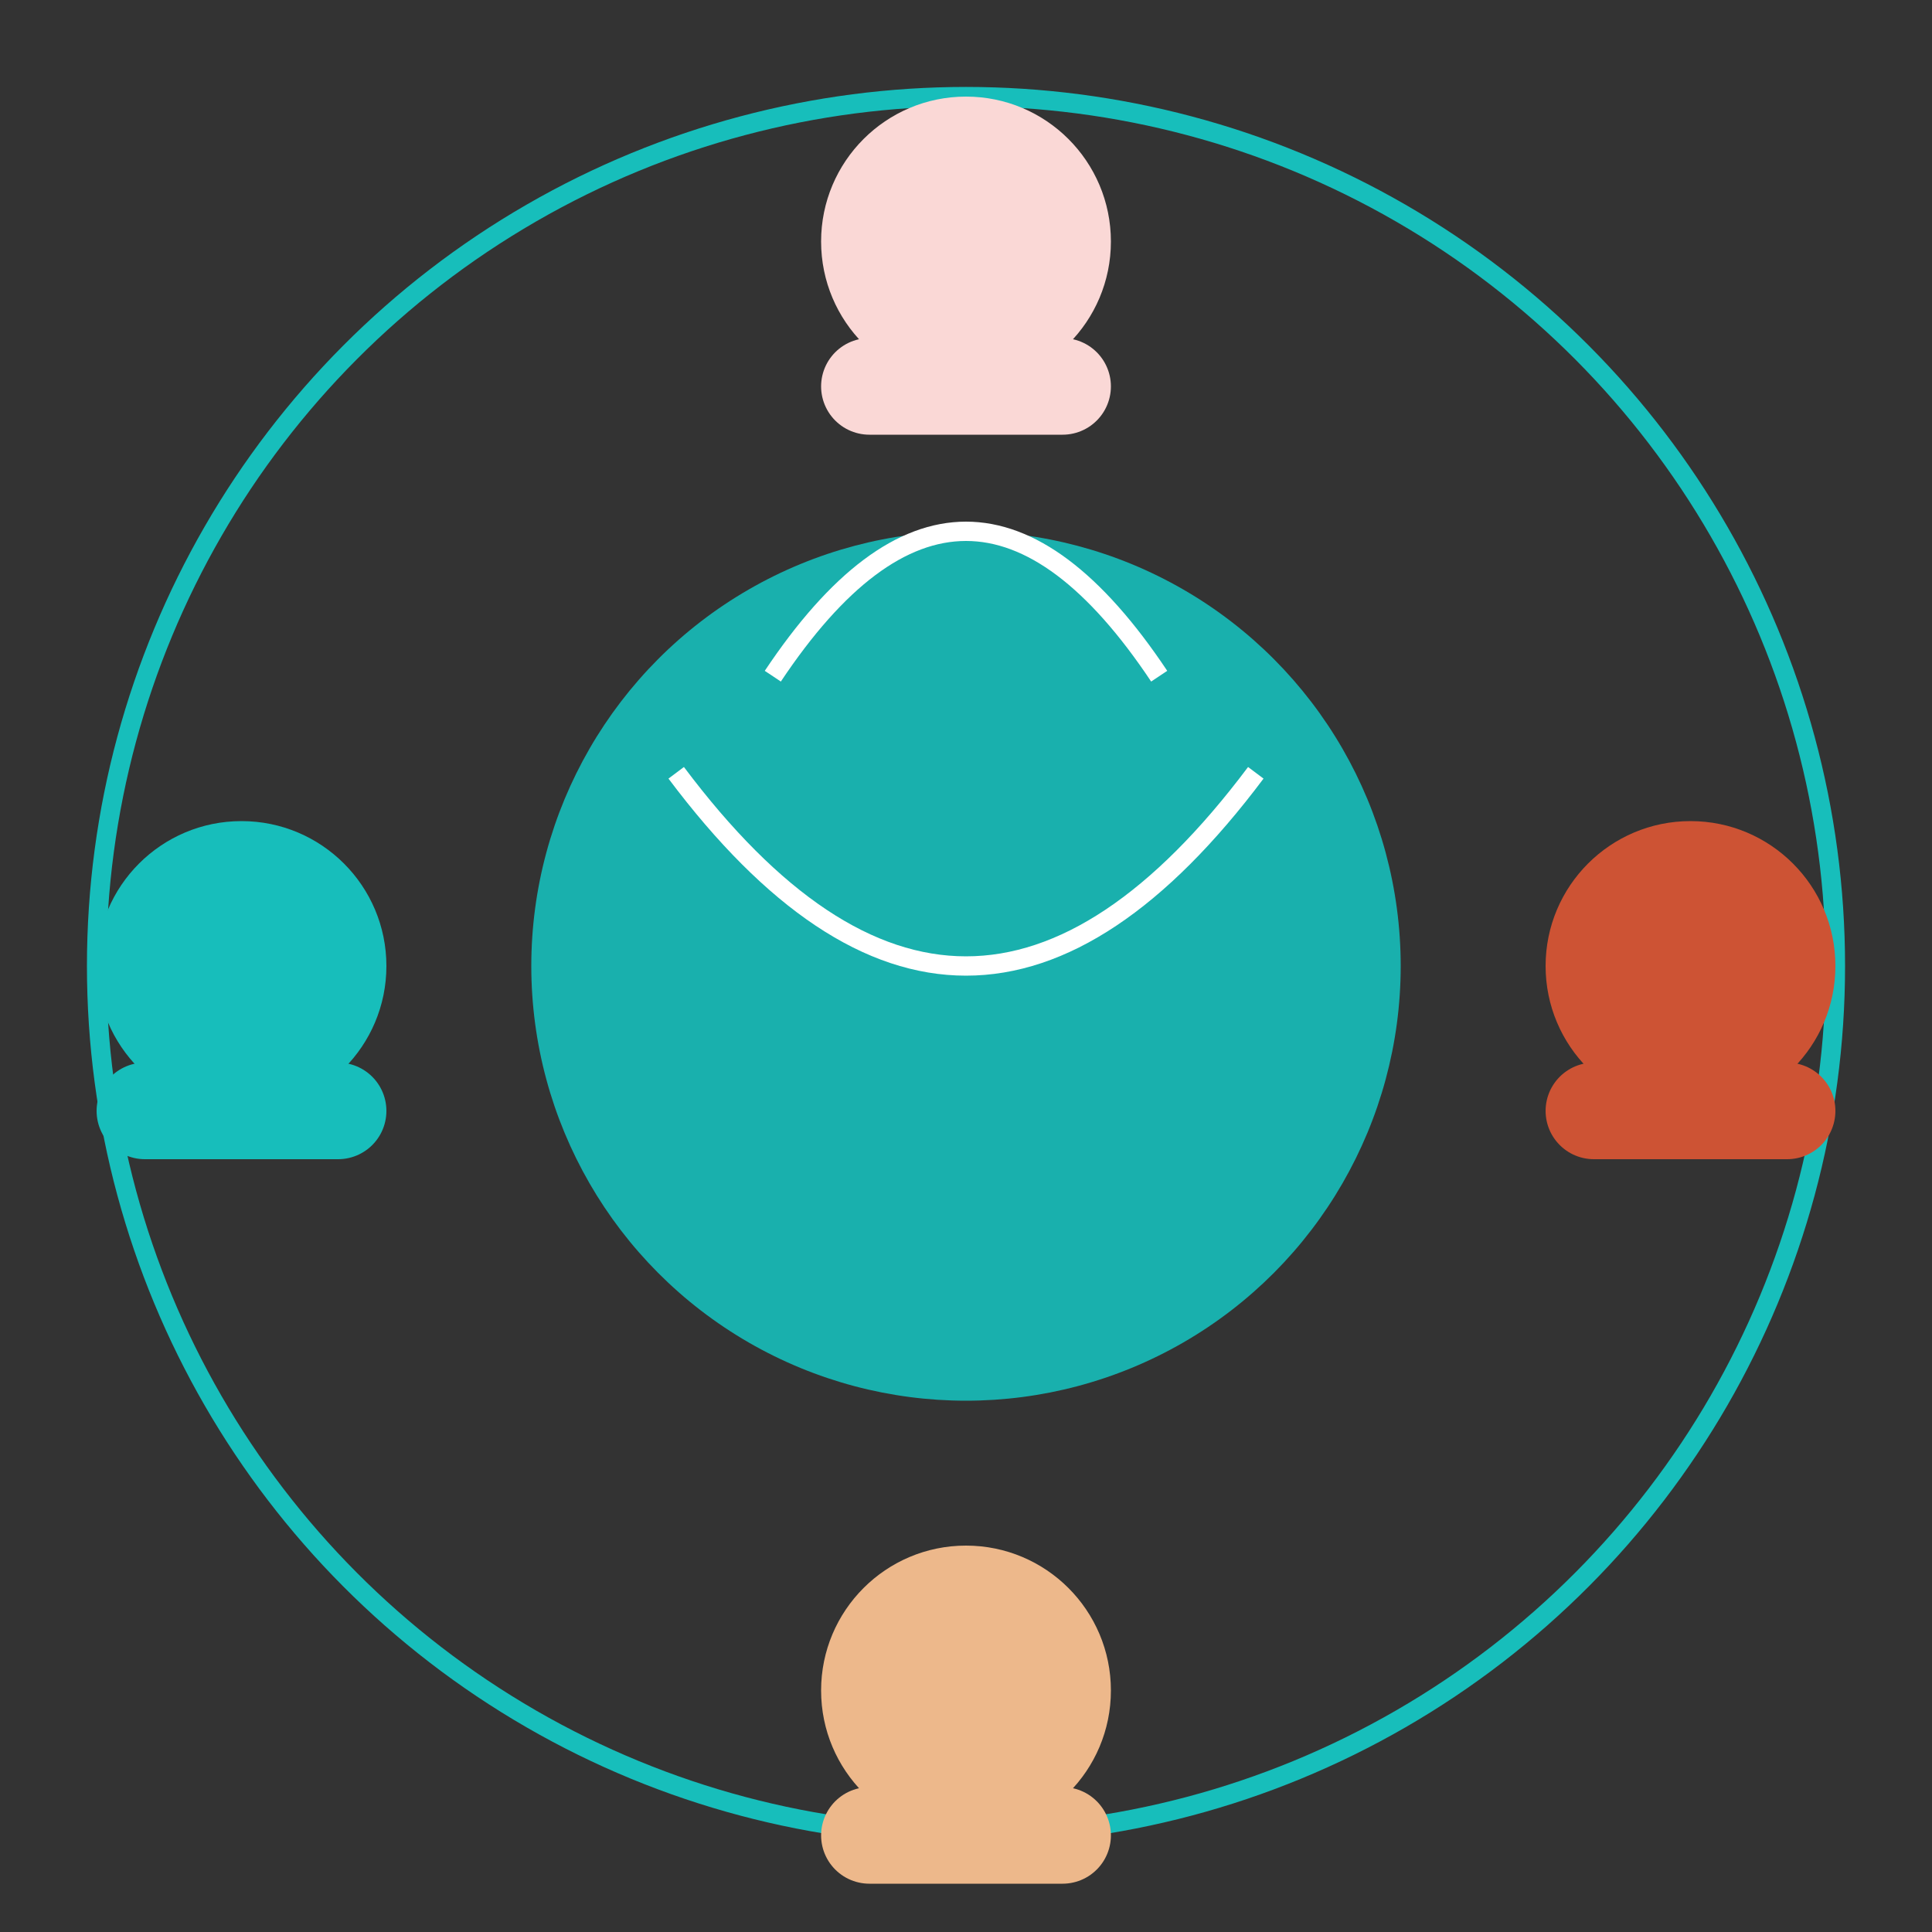 <?xml version="1.0" encoding="UTF-8"?>
<svg width="200" height="200" viewBox="0 0 200 200" version="1.1" xmlns="http://www.w3.org/2000/svg">
  <rect x="0" y="0" width="200" height="200" fill="#333333" stroke="none"/>
  <g>
    <!-- Circle of people around globe -->
    <circle cx="100" cy="100" r="90" fill="none" stroke="#17bebb" stroke-width="2"/>
    <!-- Globe -->
    <circle cx="100" cy="100" r="45" fill="#17bebb" opacity="0.9"/>
    <path d="M 70 80 Q 100 120 130 80 M 80 70 Q 100 40 120 70" stroke="#ffffff" stroke-width="2" fill="none"/>
    <!-- People figures -->
    <circle cx="100" cy="25" r="15" fill="#fad8d6"/>
    <path d="M 90 40 L 110 40" stroke="#fad8d6" stroke-width="10" stroke-linecap="round"/>
    <circle cx="175" cy="100" r="15" fill="#cd5334"/>
    <path d="M 165 115 L 185 115" stroke="#cd5334" stroke-width="10" stroke-linecap="round"/>
    <circle cx="100" cy="175" r="15" fill="#edb88b"/>
    <path d="M 90 190 L 110 190" stroke="#edb88b" stroke-width="10" stroke-linecap="round"/>
    <circle cx="25" cy="100" r="15" fill="#17bebb"/>
    <path d="M 15 115 L 35 115" stroke="#17bebb" stroke-width="10" stroke-linecap="round"/>
  </g>
</svg> 
